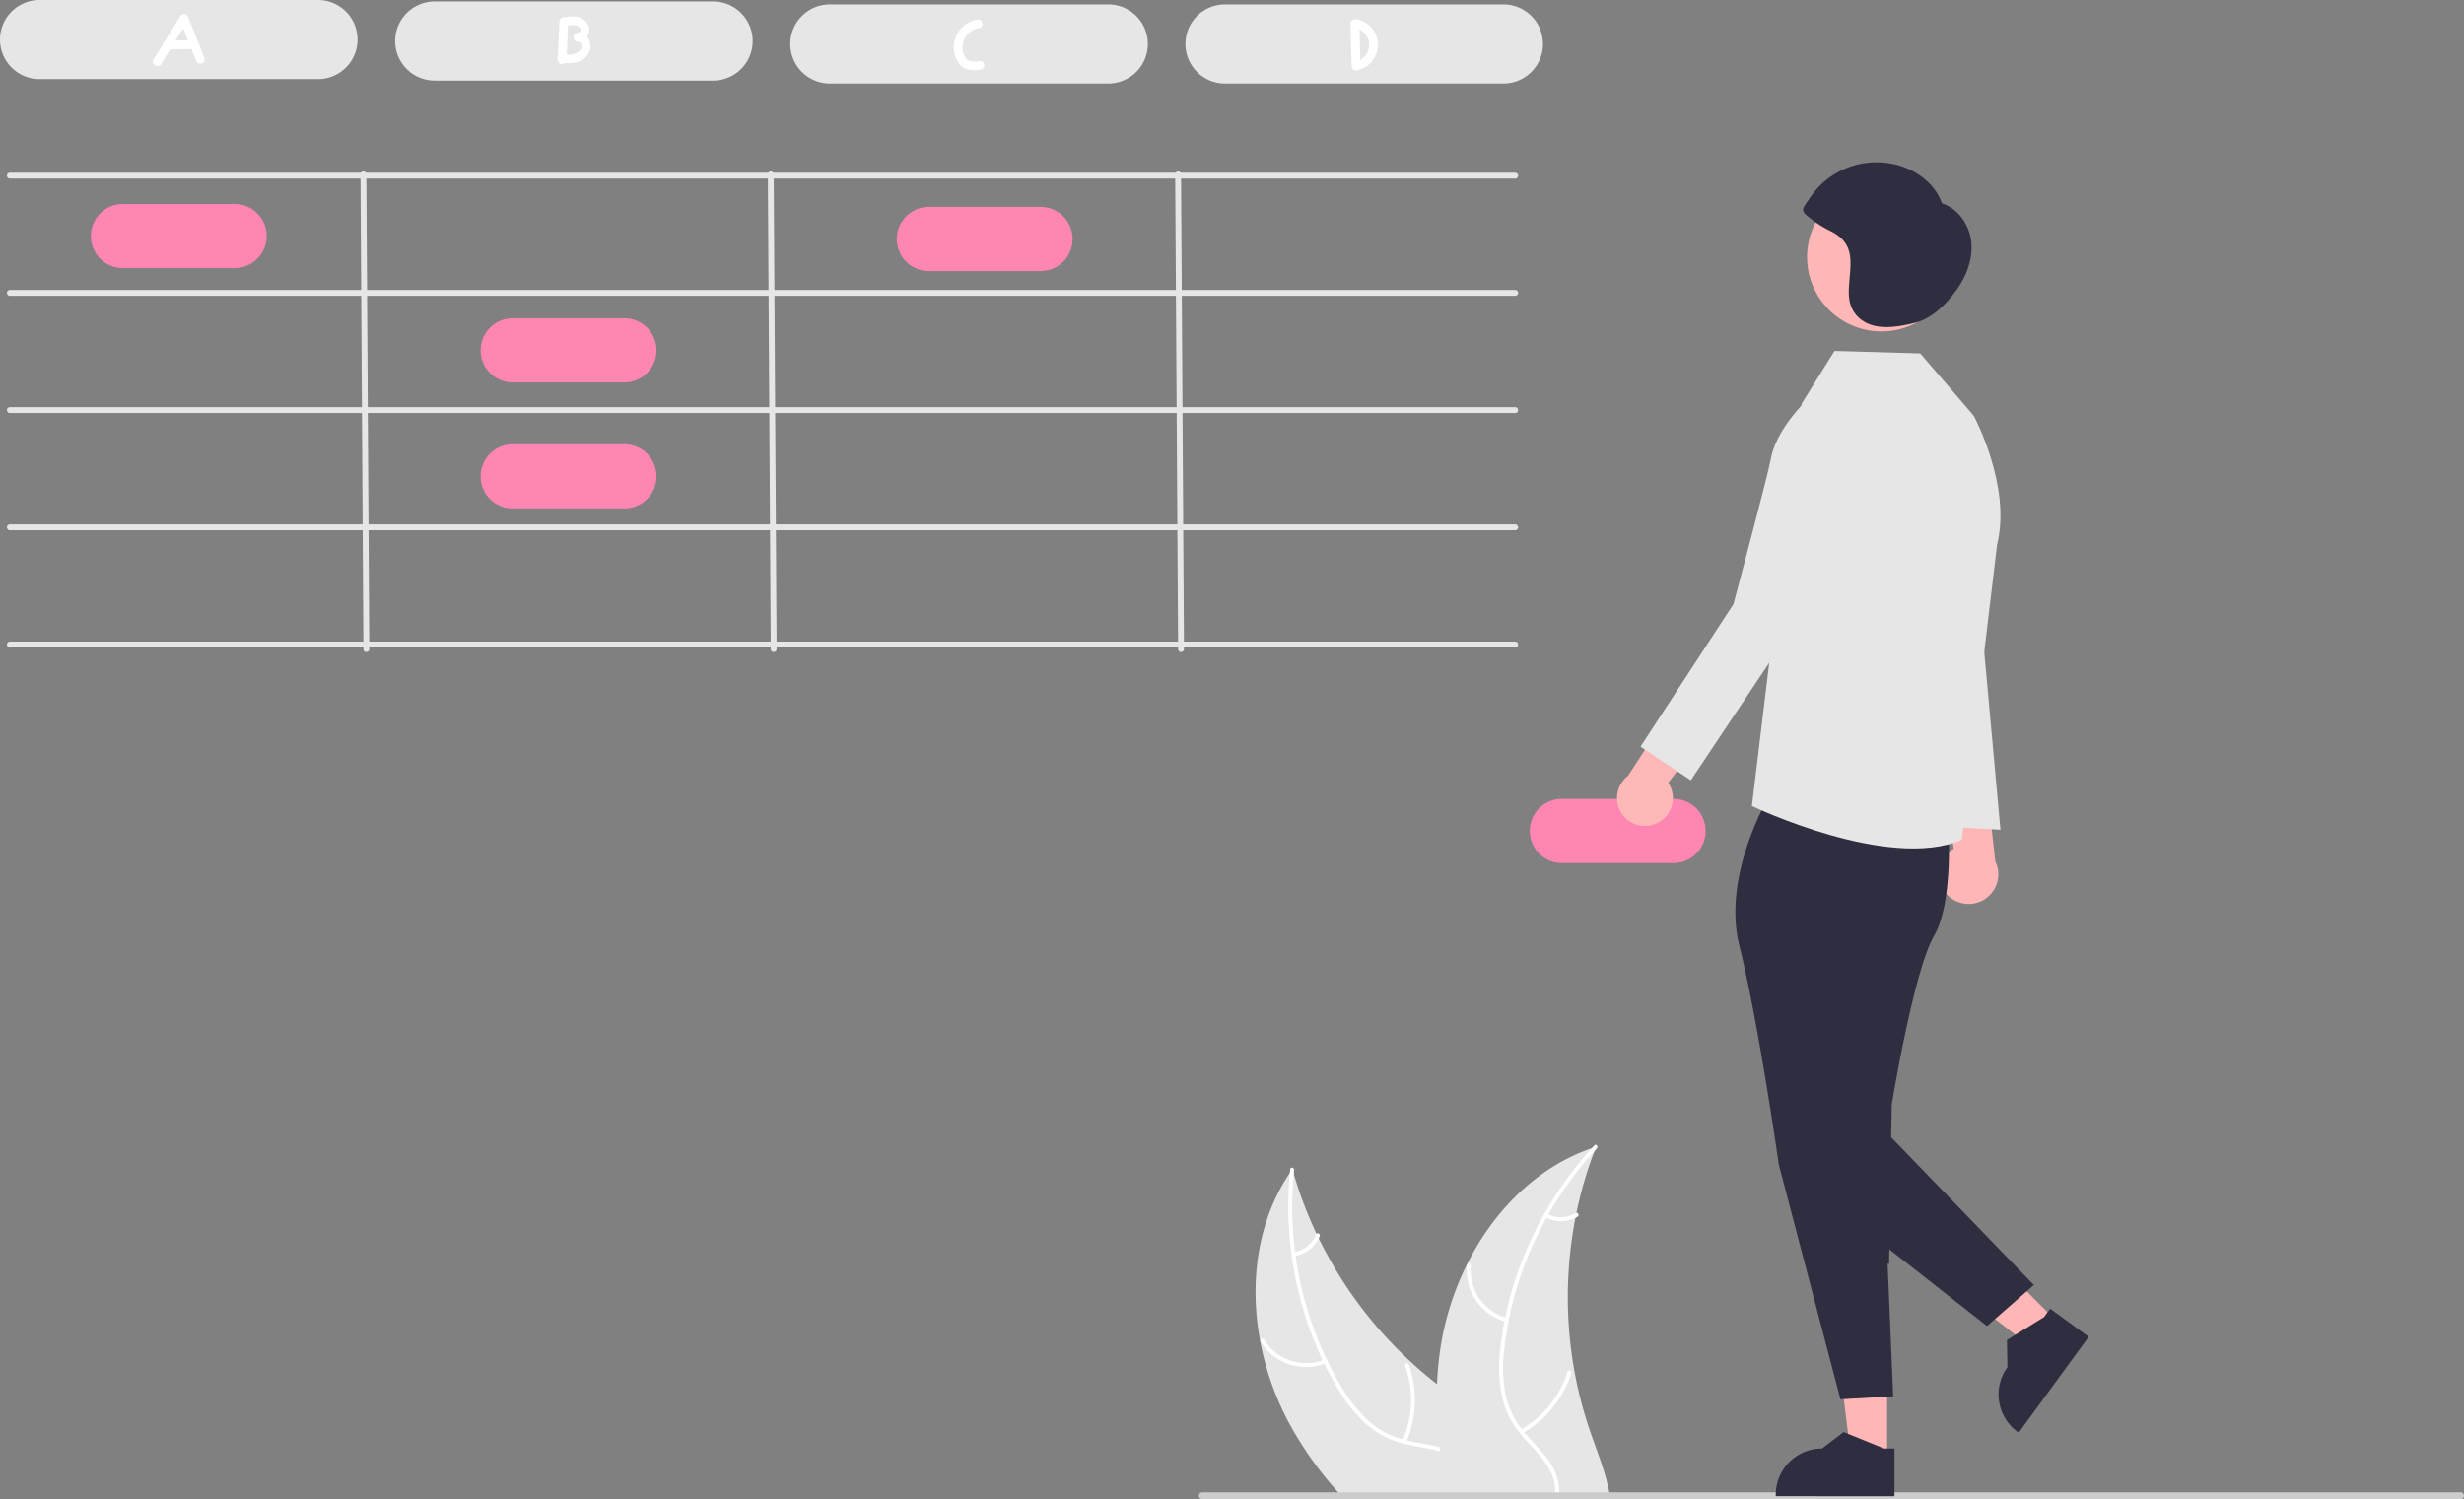 <svg xmlns="http://www.w3.org/2000/svg" data-name="Layer 1" width="840.77" height="511.63" viewBox="0 0 840.77 511.63" xmlns:xlink="http://www.w3.org/1999/xlink"><rect x="0" y="0" width="840.77" height="511.63" fill="#808080" stroke="none"/><path d="M638.405,705.815c-.73-.79-1.46-1.58-2.17-2.38a122.825,122.825,0,0,1-16.39-22.95,97.25,97.25,0,0,1-10.22-28.63c-3.74-19.93-1.07-40.83,10.12-57.43q.42-.63.87-1.26c.14.52.29,1.03.45,1.55a135.41,135.41,0,0,0,7.79,20.51c.23.52.48,1.03.74,1.54a142.158,142.158,0,0,0,31.24,42.01q4.395,4.065,9.11,7.73v.01q3.645,2.805,7.46,5.38c10.68,7.18,23.31,14.06,27.02,26.38a24.044,24.044,0,0,1,.95,5.16,23.659,23.659,0,0,1,.07,2.38Z" transform="translate(-179.615 -194.185)" fill="#e6e6e6"/><path d="M685.625,705.815h-1.36c-.01-.15-.04-.31-.06-.46q-.15-.975-.36-1.92c-1.11-4.9-3.61-9.42-8.12-11.99a21.977,21.977,0,0,0-4.71-1.95c-3.23-.98-6.65-1.42-9.93-2.08-.85-.17-1.69-.37-2.51-.59a30.416,30.416,0,0,1-11.55-5.63,48.14,48.14,0,0,1-10.47-12.44,104.634,104.634,0,0,1-5.04-9.18c-.21-.41-.41-.81-.6-1.22a122.899,122.899,0,0,1-8.25-23.51,120.117,120.117,0,0,1-2.36-12.61,122.592,122.592,0,0,1-.56-27.81c.03-.42.08-.84.12-1.26.09-.87,1.41-.56,1.32.3-.04.42-.08.83-.12,1.25a120.536,120.536,0,0,0,.48,26.71c.05.45.11.89.18,1.34a119.9,119.9,0,0,0,10.64,35.43c.05.12.11.23.16.35.01.01.01.01.01.02q1.89,3.9,4.07,7.64a52.185,52.185,0,0,0,10.01,12.87,28.966,28.966,0,0,0,11.75,6.3c.43.12.87.24,1.31.34.35.09.7.17,1.06.24,3.34.71,6.8,1.16,10.11,2.08a26.816,26.816,0,0,1,4.38,1.62,18.306,18.306,0,0,1,9.45,11.58c.22.73.4,1.46.55,2.2A24.111,24.111,0,0,1,685.625,705.815Z" transform="translate(-179.615 -194.185)" fill="#fff"/><path d="M632.111,659.349a18.132,18.132,0,0,1-22.304-7.333c-.452-.744.683-1.481,1.135-.736a16.79,16.79,0,0,0,20.762,6.779c.805-.332,1.207.96.407,1.29Z" transform="translate(-179.615 -194.185)" fill="#fff"/><path d="M658.199,685.764a34.947,34.947,0,0,0,.885-25.453c-.29-.821,1-1.228,1.29-.407a36.351,36.351,0,0,1-.975,26.485c-.348.8-1.546.171-1.2-.624Z" transform="translate(-179.615 -194.185)" fill="#fff"/><path d="M621.128,621.516a10.263,10.263,0,0,0,7.6-6.089c.338-.804,1.536-.174,1.2.624a11.501,11.501,0,0,1-8.393,6.755.699.699,0,0,1-.849-.441.68.68,0,0,1,.441-.849Z" transform="translate(-179.615 -194.185)" fill="#fff"/><path d="M729.115,705.815h-55.11c-.19-.79-.37-1.58-.54-2.38-1.01-4.62-1.84-9.27-2.45-13.94-.06-.48-.13-.97-.17-1.46a131.248,131.248,0,0,1-.9-21.52v-.01a116.094,116.094,0,0,1,1.1-11.75,96.969,96.969,0,0,1,9.06-28.97l.06-.12c9.02-18.13,23.72-33.17,42.62-39.68.49-.17.96-.33,1.45-.49-.19.5-.38,1-.57,1.51,0,.01-.01.02-.01.03a135.893,135.893,0,0,0-6.13,21.04v.01c-.12.55-.23,1.11-.34,1.67a142.565,142.565,0,0,0-.32,52.46c.01.03.01.06.02.09a138.947,138.947,0,0,0,5.3,20.25c2.34,6.79,5.23,13.86,6.55,20.88C728.885,704.235,729.015,705.025,729.115,705.815Z" transform="translate(-179.615 -194.185)" fill="#e6e6e6"/><path d="M724.515,586.075c-.29.31-.57.62-.85.93a120.698,120.698,0,0,0-15.7,21.62c-.23.38-.45.78-.66,1.17a119.882,119.882,0,0,0-12.84,34.69c-.03.13-.06.26-.08.4q-.84,4.245-1.35,8.55a51.874,51.874,0,0,0,.24,16.31,29.013,29.013,0,0,0,5.59,12.1c.26.36.54.72.83,1.07.23.28.47.55.71.83,3.27,3.75,7.04,7.2,9.34,11.68a17.122,17.122,0,0,1,1.89,8.01,19.04,19.04,0,0,1-.17,2.38h-1.37a17.238,17.238,0,0,0,.2-2.38,15.142,15.142,0,0,0-1.23-6.29c-2.03-4.7-5.92-8.27-9.26-12.03-.58-.65-1.13-1.32-1.66-1.99a30.284,30.284,0,0,1-5.82-11.44,48.421,48.421,0,0,1-.87-16.24c.33-3.47.83-6.93,1.5-10.36.08-.45.17-.9.26-1.34a123.511,123.511,0,0,1,29.57-57.76c.28-.31.57-.63.86-.94C724.235,584.415,725.105,585.445,724.515,586.075Z" transform="translate(-179.615 -194.185)" fill="#fff"/><path d="M693.571,645.264a18.132,18.132,0,0,1-13.394-19.283c.087-.866,1.437-.771,1.349.096a16.79,16.79,0,0,0,12.496,17.912c.842.219.386,1.493-.451,1.275Z" transform="translate(-179.615 -194.185)" fill="#fff"/><path d="M698.497,682.062a34.947,34.947,0,0,0,16.032-19.79c.263-.83,1.538-.378,1.275.451a36.35,36.35,0,0,1-16.724,20.559c-.759.429-1.338-.794-.582-1.221Z" transform="translate(-179.615 -194.185)" fill="#fff"/><path d="M707.579,608.444a10.263,10.263,0,0,0,9.735-.286c.754-.438,1.331.785.582,1.221a11.501,11.501,0,0,1-10.768.341.699.699,0,0,1-.412-.863.68.68,0,0,1,.863-.412Z" transform="translate(-179.615 -194.185)" fill="#fff"/><path d="M1020.385,704.625a1.186,1.186,0,0,1-1.19,1.19h-429.3a1.19,1.19,0,1,1,0-2.38h429.3A1.186,1.186,0,0,1,1020.385,704.625Z" transform="translate(-179.615 -194.185)" fill="#ccc"/><path d="M696.623,255.129H182.985a1,1,0,0,1,0-2H696.623a1,1,0,0,1,0,2Z" transform="translate(-179.615 -194.185)" fill="#e6e6e6"/><path d="M696.623,295.129H182.985a1,1,0,1,1,0-2H696.623a1,1,0,0,1,0,2Z" transform="translate(-179.615 -194.185)" fill="#e6e6e6"/><path d="M696.623,335.129H182.985a1,1,0,1,1,0-2H696.623a1,1,0,0,1,0,2Z" transform="translate(-179.615 -194.185)" fill="#e6e6e6"/><path d="M696.623,375.129H182.985a1,1,0,1,1,0-2H696.623a1,1,0,0,1,0,2Z" transform="translate(-179.615 -194.185)" fill="#e6e6e6"/><path d="M696.623,415.129H182.985a1,1,0,1,1,0-2H696.623a1,1,0,0,1,0,2Z" transform="translate(-179.615 -194.185)" fill="#e6e6e6"/><path d="M304.615,416.685a1,1,0,0,1-1-.994l-1-162a1,1,0,0,1,.994-1.006h.006a1,1,0,0,1,1,.994l1,162a1,1,0,0,1-.994,1.006Z" transform="translate(-179.615 -194.185)" fill="#e6e6e6"/><path d="M443.615,416.685a1,1,0,0,1-1-.994l-1-162a1,1,0,0,1,.994-1.006h.006a1,1,0,0,1,1,.994l1,162a1,1,0,0,1-.994,1.006Z" transform="translate(-179.615 -194.185)" fill="#e6e6e6"/><path d="M582.615,416.685a1,1,0,0,1-1-.994l-1-162a1,1,0,0,1,.994-1.006h.006a1,1,0,0,1,1,.994l1,162a1,1,0,0,1-.994,1.006Z" transform="translate(-179.615 -194.185)" fill="#e6e6e6"/><path d="M288.115,221.185h-95a13.5,13.5,0,1,1,0-27h95a13.5,13.5,0,0,1,0,27Z" transform="translate(-179.615 -194.185)" fill="#e6e6e6"/><path d="M259.669,285.685h-38.108a10.946,10.946,0,1,1,0-21.892H259.669a10.946,10.946,0,1,1,0,21.892Z" transform="translate(-179.615 -194.185)" fill="#ff85b3"/><path d="M392.669,324.685h-38.108a10.946,10.946,0,1,1,0-21.892H392.669a10.946,10.946,0,1,1,0,21.892Z" transform="translate(-179.615 -194.185)" fill="#ff85b3"/><path d="M392.669,367.685h-38.108a10.946,10.946,0,1,1,0-21.892H392.669a10.946,10.946,0,1,1,0,21.892Z" transform="translate(-179.615 -194.185)" fill="#ff85b3"/><path d="M534.669,286.685h-38.108a10.946,10.946,0,1,1,0-21.892H534.669a10.946,10.946,0,1,1,0,21.892Z" transform="translate(-179.615 -194.185)" fill="#ff85b3"/><path d="M750.669,488.685h-38.108a10.946,10.946,0,1,1,0-21.892H750.669a10.946,10.946,0,1,1,0,21.892Z" transform="translate(-179.615 -194.185)" fill="#ff85b3"/><path d="M422.948,221.685h-95a13.5,13.5,0,0,1,0-27h95a13.5,13.5,0,0,1,0,27Z" transform="translate(-179.615 -194.185)" fill="#e6e6e6"/><path d="M557.782,222.685h-95a13.5,13.5,0,0,1,0-27h95a13.5,13.5,0,0,1,0,27Z" transform="translate(-179.615 -194.185)" fill="#e6e6e6"/><path d="M692.615,222.685h-95a13.5,13.5,0,0,1,0-27h95a13.5,13.5,0,0,1,0,27Z" transform="translate(-179.615 -194.185)" fill="#e6e6e6"/><path d="M234.589,216.066l9.103-14.837-2.742-.358L246.49,214.811a1.546,1.546,0,0,0,1.845,1.048,1.51,1.51,0,0,0,1.048-1.845l-5.54-13.94a1.523,1.523,0,0,0-2.742-.358l-9.103,14.837c-1.012,1.65,1.581,3.159,2.59,1.514Z" transform="translate(-179.615 -194.185)" fill="#fff"/><path d="M236.646,211.073l7.937-.119a1.5,1.5,0,0,0,0-3l-7.937.119a1.5,1.5,0,0,0,0,3Z" transform="translate(-179.615 -194.185)" fill="#fff"/><path d="M380.648,207.839a4.329,4.329,0,0,0-.797-1.108,3.855,3.855,0,0,0,.218-4.518,5.393,5.393,0,0,0-3.159-2.227,10.776,10.776,0,0,0-4.6.097,1.394,1.394,0,0,0-.308-.037,1.525,1.525,0,0,0-1.5,1.5q-.265,5.912-.529,11.825a1.357,1.357,0,0,0-.149.292,1.606,1.606,0,0,0,.102,1.031,1.523,1.523,0,0,0,1.492,1.391,1.443,1.443,0,0,0,1.004-.404c2.962.22,6.066-.261,7.839-2.949A5.013,5.013,0,0,0,380.648,207.839Zm-3.246,3.702a5.391,5.391,0,0,1-4.401,1.221q.22-4.921.441-9.842c1.349-.222,2.886-.341,3.819.568a1.907,1.907,0,0,1,.376.507c.01.027.083.401.075.298.016.218.023.107-.036.307a1.195,1.195,0,0,1-.896.818,1.537,1.537,0,0,0-1.5,1.5,1.519,1.519,0,0,0,1.5,1.5,1.376,1.376,0,0,1,1.308,1.091A2.347,2.347,0,0,1,377.402,211.541Z" transform="translate(-179.615 -194.185)" fill="#fff"/><path d="M512.962,200.848a9.672,9.672,0,0,0-7.904,9.234,8.969,8.969,0,0,0,2.312,6.378c1.789,1.834,4.268,1.854,6.639,1.536a1.55,1.55,0,0,0,1.5-1.5c0-.727-.691-1.608-1.5-1.5-1.544.207-3.418.543-4.594-.736a6.13,6.13,0,0,1-1.347-4.414,6.687,6.687,0,0,1,5.692-6.105,1.512,1.512,0,0,0,1.048-1.845,1.534,1.534,0,0,0-1.845-1.048Z" transform="translate(-179.615 -194.185)" fill="#fff"/><path d="M640.44,202.266l.384,14.461a1.522,1.522,0,0,0,1.899,1.446,8.876,8.876,0,0,0-.074-17.395,1.538,1.538,0,0,0-1.845,1.048,1.514,1.514,0,0,0,1.048,1.845,5.888,5.888,0,0,1,.074,11.609l1.899,1.446-.384-14.461c-.051-1.927-3.051-1.934-3,0Z" transform="translate(-179.615 -194.185)" fill="#fff"/><path d="M843.565,498.967a10.056,10.056,0,0,1,2.728-15.176l-6.582-35.123,17.12,7.193,3.626,32.251A10.11,10.11,0,0,1,843.565,498.967Z" transform="translate(-179.615 -194.185)" fill="#ffb6b6"/><polygon points="643.926 497.887 631.666 497.886 625.834 450.598 643.928 450.599 643.926 497.887" fill="#ffb6b6"/><path d="M825.11,571.175s7.458-45.673,14.458-57.673,4.762-40.335,4.762-40.335l-6.826-.566a9.523,9.523,0,0,0-.444-3.372c-3.492-9.728-52.157-6.274-52.157-6.274s-18.19,28.562-11.763,54.054c6.428,25.492,13.428,74.492,13.428,74.492L807.615,671.685l18-1-1.914-45.33.511.166Z" transform="translate(-179.615 -194.185)" fill="#2f2e41"/><path d="M853.068,336.002l-18.228-21.216-29.26-.85-11.19,17.99L791.615,351.685,777.4,469.23S823.965,491.549,849.016,480.775l12.051-100.774C866.068,360.002,853.068,336.002,853.068,336.002Z" transform="translate(-179.615 -194.185)" fill="#e6e6e6"/><circle cx="641.98" cy="87.728" r="25.37" fill="#ffb6b6"/><path d="M852.164,276.14c-.779-5.57-4.551-10.858-9.916-12.546-2.131-6.189-7.776-10.745-14.012-12.731a27.372,27.372,0,0,0-31.467,11.477c-.477.75-1.945,2.594-1.904,3.49.052,1.137,1.792,2.312,2.666,3.029a39.085,39.085,0,0,0,6.97,4.302c9.123,4.73,6.086,12.162,5.962,20.585-.06,4.093,1.306,7.588,4.797,9.926,5.037,3.374,12.246,2.032,17.727.678,6.219-1.537,11.389-7,14.936-12.268C851.064,287.417,852.943,281.71,852.164,276.14Z" transform="translate(-179.615 -194.185)" fill="#2f2e41"/><polygon points="672.725 174.846 682.597 283.129 650.881 281.428 672.725 174.846" fill="#e6e6e6"/><path d="M744.75,475.221a9.467,9.467,0,0,0,4.103-13.925l20.351-26.789-17.444-1.165-16.651,25.618A9.518,9.518,0,0,0,744.75,475.221Z" transform="translate(-179.615 -194.185)" fill="#ffb8b8"/><path id="e057fb1a-ffdb-4bf3-ab7a-49707c32e635-114" data-name="e1bf2fad-858c-4bea-9733-320cc40b59f5" d="M802.389,331.264l-3.386-1.316-3.269,1.155s-10.223,9.742-11.934,19.956c-.766,4.57-12.677,49.255-12.677,49.255L739.387,448.984l17.17,11.468,43.767-65.578Z" transform="translate(-179.615 -194.185)" fill="#e6e6e6"/><path d="M826.047,688.479l-3.536-0-13.803-5.613-7.398,5.613h-.001a15.765,15.765,0,0,0-15.764,15.764v.512l40.502.002Z" transform="translate(-179.615 -194.185)" fill="#2f2e41"/><polygon points="702.629 451.775 693.942 460.426 656.439 431.038 669.259 418.27 702.629 451.775" fill="#ffb6b6"/><path d="M879.178,640.759,877.094,643.615l-12.672,7.84.172,9.285-.001.001a15.765,15.765,0,0,0,3.439,22.027l.414.302,23.879-32.714Z" transform="translate(-179.615 -194.185)" fill="#2f2e41"/><polygon points="637 379.5 694 438.5 678 452.5 633.205 417.315 637 379.5" fill="#2f2e41"/></svg>
